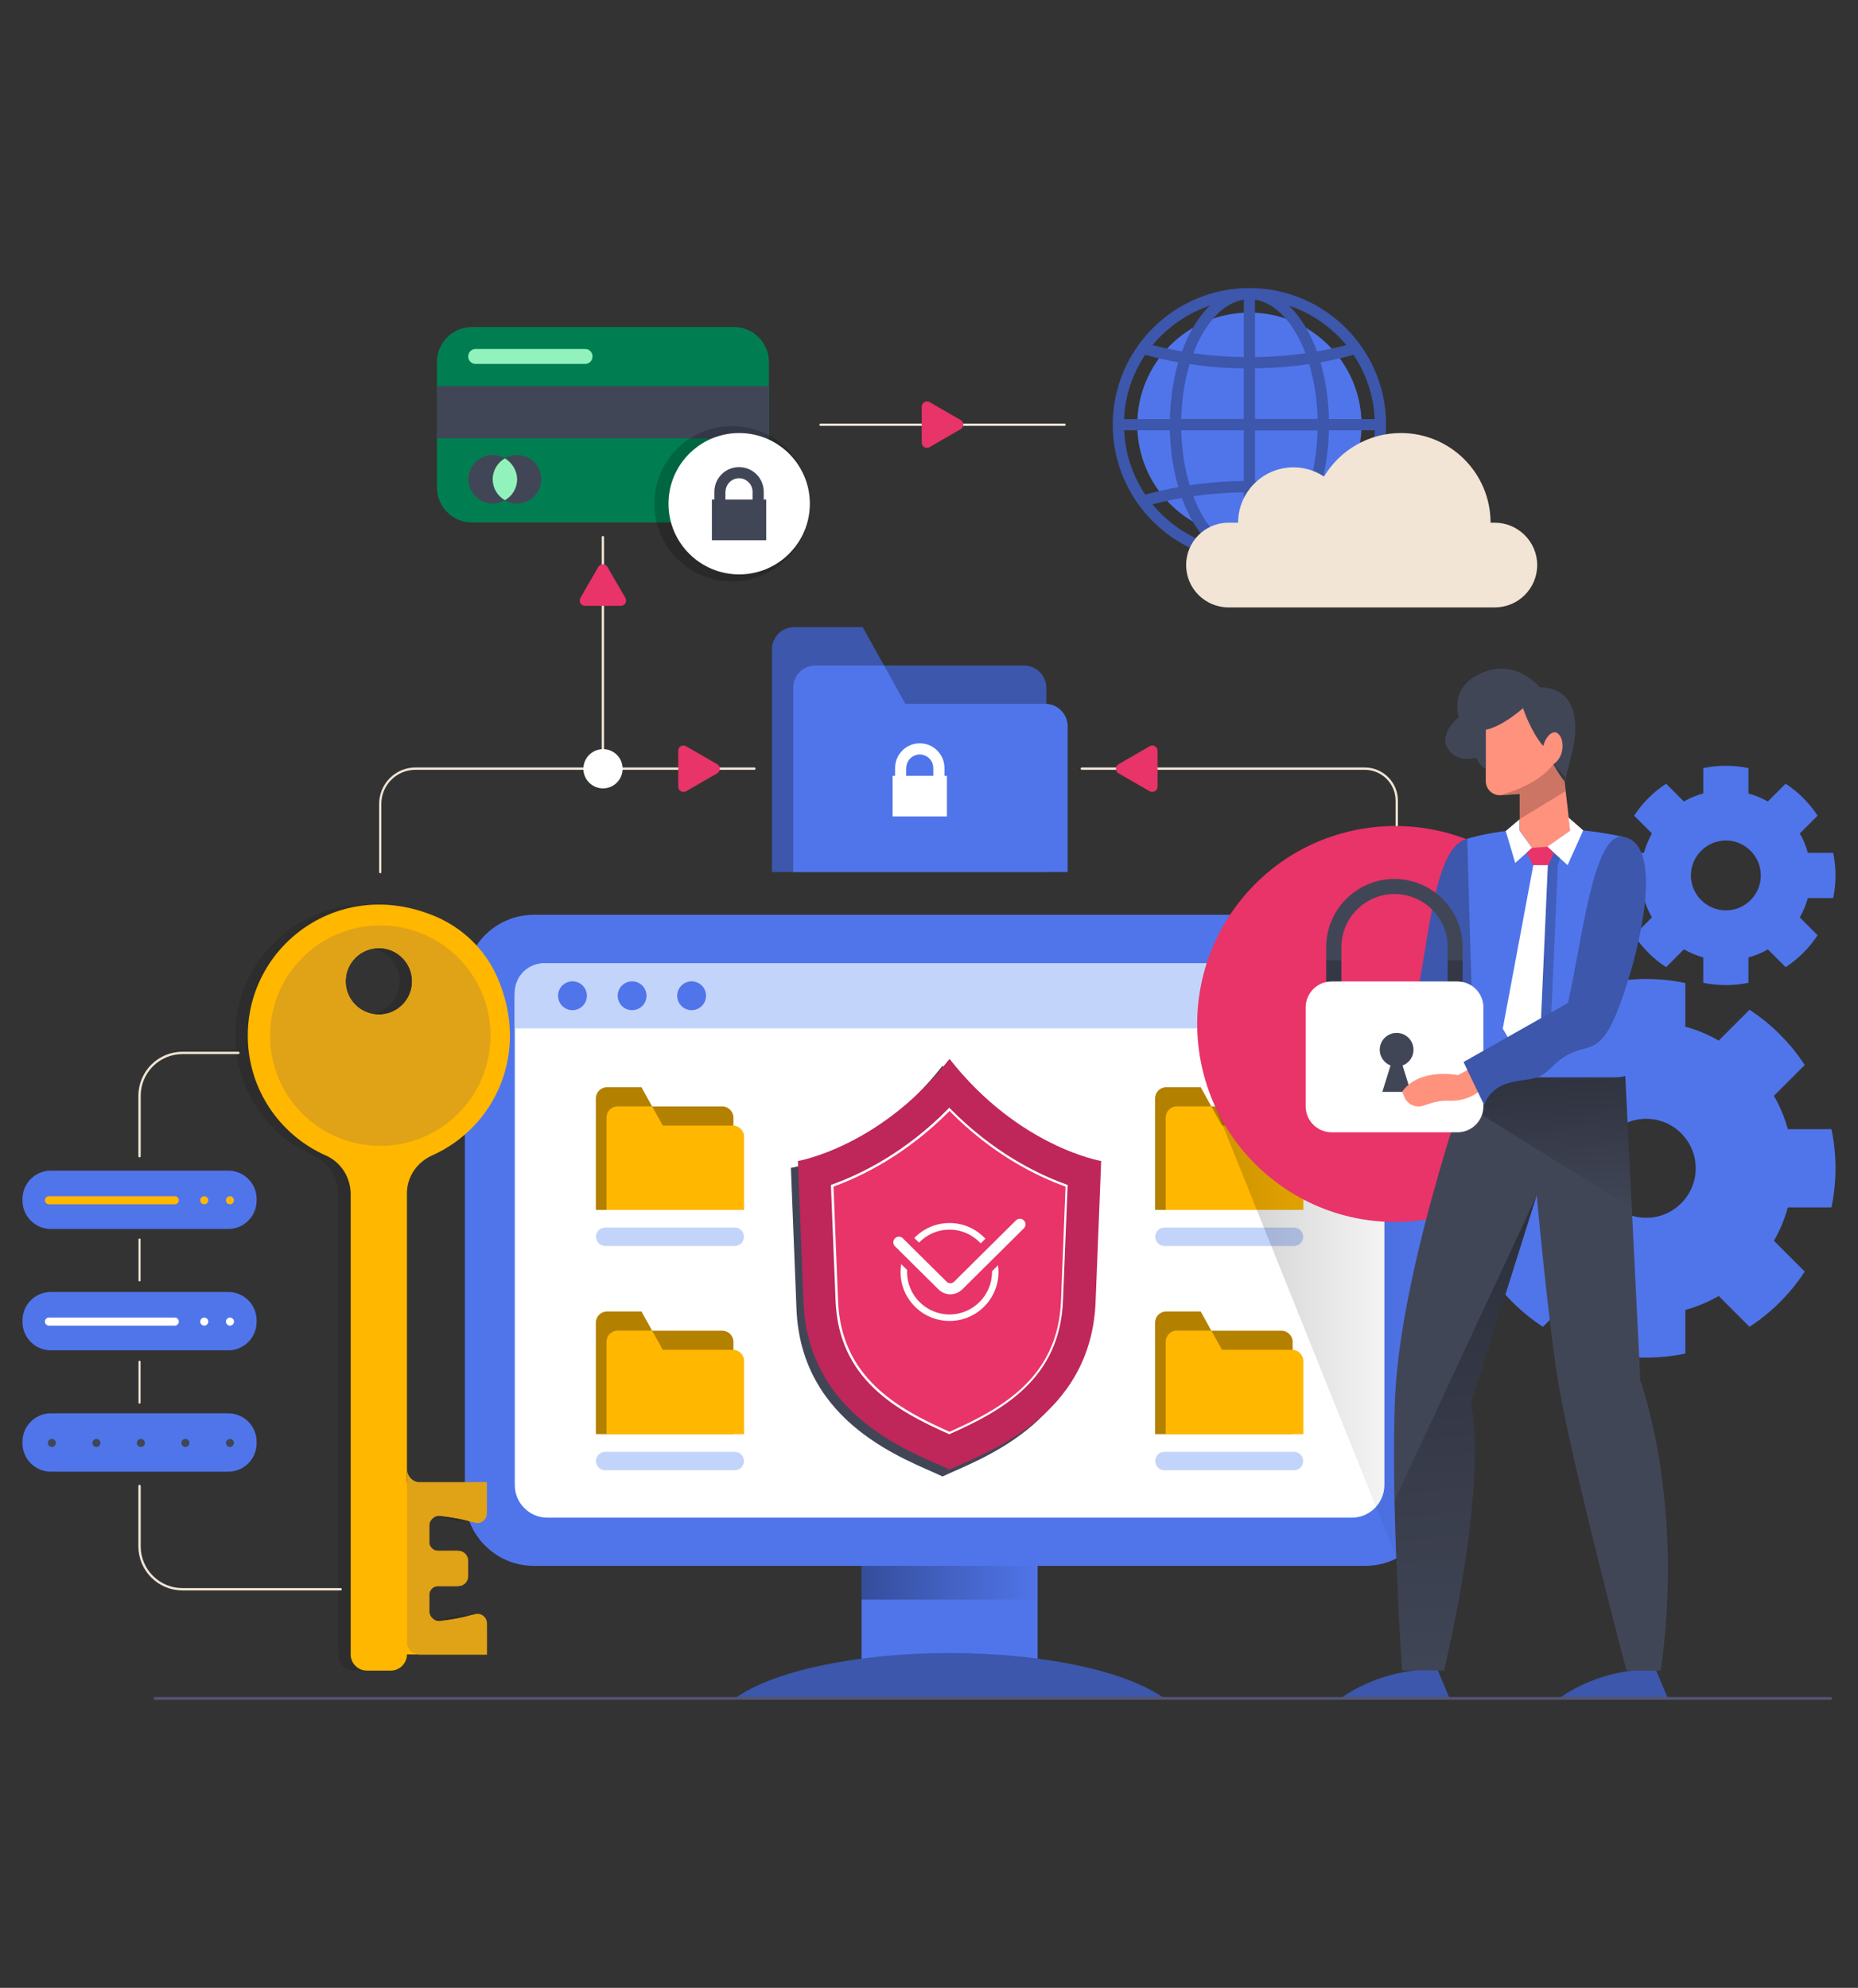 <?xml version="1.0" encoding="utf-8"?>
<!-- Generator: Adobe Illustrator 24.3.0, SVG Export Plug-In . SVG Version: 6.00 Build 0)  -->
<svg version="1.1" id="Layer_1" xmlns="http://www.w3.org/2000/svg" xmlns:xlink="http://www.w3.org/1999/xlink" x="0px" y="0px"
	 viewBox="0 0 143 153" style="enable-background:new 0 0 143 153;" xml:space="preserve">
<rect x="0" y="0" width="143" height="153" fill="#333333" stroke="none"/>
<style type="text/css">
	.st0{fill:#DCE8FF;}
	.st1{fill:#00B4EE;}
	.st2{fill:#B6CBFF;}
	.st3{fill:#007E51;}
	.st4{fill:#6DB25E;}
	.st5{fill:#E3E3E3;}
	.st6{fill:#5075EA;}
	.st7{fill:#FFFFFF;}
	.st8{fill:#FFC1AE;}
	.st9{fill:#222D3F;}
	.st10{fill:#E83468;}
	.st11{fill:#818181;}
	.st12{fill:#95D287;}
	.st13{fill:#C42258;}
	.st14{fill:#FF6196;}
	.st15{fill:#FFBDB3;}
	.st16{opacity:0.3;}
	.st17{fill:#9D80B0;}
	.st18{fill:#84A0D8;}
	.st19{fill:#B9C2FA;}
	.st20{fill:#303030;}
	.st21{fill:#404040;}
	.st22{fill:#737373;}
	.st23{fill:#DCE1FF;}
	.st24{fill:#5F6FD1;}
	.st25{fill:#2B1710;}
	.st26{fill:#272976;}
	.st27{fill:#E09A89;}
	.st28{fill:#E0B3A8;}
	.st29{fill:#B1B9F5;}
	.st30{fill:#EBEEFF;}
	.st31{fill:#F26C69;}
	.st32{fill:#EBE2DF;}
	.st33{fill:#4759C2;}
	.st34{fill:#FF9293;}
	.st35{fill:#FF7A52;}
	.st36{fill:#312E73;}
	.st37{fill:#D4D4D4;}
	.st38{fill:#3C388C;}
	.st39{fill:#BFBFBF;}
	.st40{fill:#D9D9D9;}
	.st41{fill:#CBC0A4;}
	.st42{fill:#F2E5D5;}
	.st43{fill:#366334;}
	.st44{fill:#011C19;}
	.st45{fill:#36564E;}
	.st46{fill:#E6E6E6;}
	.st47{fill:#B55900;}
	.st48{fill:#1F141D;}
	.st49{fill:#7B3400;}
	.st50{fill:#BF2155;}
	.st51{opacity:0.34;fill:url(#SVGID_1_);}
	.st52{fill:#3C57AB;}
	.st53{fill:#B38000;}
	.st54{fill:#FFB700;}
	.st55{fill:#C3D4FB;}
	.st56{opacity:0.2;fill:url(#SVGID_2_);}
	.st57{fill:#414657;}
	.st58{opacity:0.34;fill:url(#SVGID_3_);}
	.st59{opacity:0.2;}
	.st60{fill:#BF2659;}
	.st61{opacity:0.12;}
	.st62{fill:#92F2BB;}
	.st63{fill:#E0A217;}
	.st64{fill:#FF927D;}
	.st65{opacity:0.34;fill:url(#SVGID_4_);}
	.st66{fill:#535373;}
</style>
<g>
	<g>
		<g>
			<path class="st6" d="M140.96,92.93c0.2-0.97,0.31-1.98,0.31-3.01c0-1.03-0.11-2.04-0.31-3.01h-3.36
				c-0.25-0.91-0.61-1.77-1.07-2.57l2.37-2.37c-1.11-1.7-2.56-3.15-4.25-4.25l-2.37,2.37c-0.8-0.46-1.66-0.82-2.57-1.07v-3.36
				c-0.97-0.2-1.98-0.31-3.01-0.31c-1.03,0-2.04,0.11-3.01,0.31v3.36c-0.91,0.25-1.77,0.61-2.57,1.07l-2.37-2.37
				c-1.7,1.11-3.15,2.56-4.25,4.25l2.37,2.37c-0.46,0.8-0.82,1.66-1.07,2.57h-3.36c-0.2,0.97-0.31,1.98-0.31,3.01
				c0,1.03,0.11,2.04,0.31,3.01h3.36c0.25,0.91,0.61,1.77,1.07,2.57l-2.37,2.37c1.11,1.7,2.56,3.15,4.25,4.25l2.37-2.37
				c0.8,0.46,1.66,0.82,2.57,1.07v3.36c0.97,0.2,1.98,0.31,3.01,0.31c1.03,0,2.04-0.11,3.01-0.31v-3.36
				c0.91-0.25,1.77-0.61,2.57-1.07l2.37,2.37c1.7-1.11,3.15-2.56,4.25-4.25l-2.37-2.37c0.46-0.8,0.82-1.66,1.07-2.57H140.96z
				 M126.7,93.73c-2.1,0-3.81-1.71-3.81-3.81c0-2.1,1.71-3.81,3.81-3.81c2.1,0,3.81,1.71,3.81,3.81
				C130.51,92.02,128.8,93.73,126.7,93.73z"/>
		</g>
	</g>
	<g>
		<g>
			<path class="st6" d="M141.09,69.12c0.12-0.56,0.18-1.14,0.18-1.74c0-0.6-0.06-1.18-0.18-1.74h-1.95
				c-0.14-0.53-0.35-1.03-0.62-1.49l1.37-1.37c-0.64-0.98-1.48-1.82-2.46-2.46l-1.37,1.37c-0.46-0.26-0.96-0.47-1.49-0.62v-1.95
				c-0.56-0.12-1.14-0.18-1.74-0.18c-0.6,0-1.18,0.06-1.74,0.18v1.95c-0.53,0.14-1.03,0.35-1.49,0.62l-1.37-1.37
				c-0.98,0.64-1.82,1.48-2.46,2.46l1.37,1.37c-0.26,0.46-0.47,0.96-0.62,1.49h-1.95c-0.12,0.56-0.18,1.14-0.18,1.74
				c0,0.6,0.06,1.18,0.18,1.74h1.95c0.14,0.53,0.35,1.03,0.62,1.49l-1.37,1.37c0.64,0.98,1.48,1.82,2.46,2.46l1.37-1.37
				c0.46,0.26,0.96,0.47,1.49,0.62v1.95c0.56,0.12,1.14,0.18,1.74,0.18c0.6,0,1.18-0.06,1.74-0.18v-1.95
				c0.53-0.14,1.03-0.35,1.49-0.62l1.37,1.37c0.98-0.64,1.82-1.48,2.46-2.46l-1.37-1.37c0.26-0.46,0.47-0.96,0.62-1.49H141.09z
				 M132.83,70.07c-1.48,0-2.69-1.21-2.69-2.69s1.21-2.69,2.69-2.69c1.48,0,2.69,1.21,2.69,2.69S134.32,70.07,132.83,70.07z"/>
		</g>
	</g>
	<g>
		<path class="st42" d="M107.5,67.21c-0.05,0-0.09-0.04-0.09-0.09v-5.5c0-1.3-1.06-2.37-2.37-2.37H83.26
			c-0.05,0-0.09-0.04-0.09-0.09s0.04-0.09,0.09-0.09h21.78c1.4,0,2.55,1.14,2.55,2.55v5.5C107.59,67.17,107.55,67.21,107.5,67.21z"
			/>
	</g>
	<path class="st10" d="M89.09,57.78v2.77c0,0.31-0.34,0.5-0.61,0.35l-2.39-1.38c-0.27-0.16-0.27-0.54,0-0.7l2.39-1.38
		C88.75,57.28,89.09,57.47,89.09,57.78z"/>
	<rect x="66.31" y="115.53" class="st6" width="13.55" height="15.18"/>
	<linearGradient id="SVGID_1_" gradientUnits="userSpaceOnUse" x1="66.306" y1="119.33" x2="79.859" y2="119.33">
		<stop  offset="0" style="stop-color:#000000"/>
		<stop  offset="1" style="stop-color:#000000;stop-opacity:0"/>
	</linearGradient>
	<rect x="66.31" y="115.53" class="st51" width="13.55" height="7.59"/>
	<path class="st52" d="M89.6,130.72c-2.81-2.06-9.15-3.49-16.52-3.49c-7.37,0-13.7,1.44-16.52,3.49H89.6z"/>
	<path class="st6" d="M105.07,120.52H41.09c-2.93,0-5.31-2.38-5.31-5.31V75.72c0-2.93,2.38-5.31,5.31-5.31h63.98
		c2.93,0,5.31,2.38,5.31,5.31v39.49C110.38,118.15,108.01,120.52,105.07,120.52z"/>
	<path class="st7" d="M104.04,116.81H42.13c-1.39,0-2.51-1.13-2.51-2.51V76.64c0-1.39,1.13-2.51,2.51-2.51h61.91
		c1.39,0,2.51,1.13,2.51,2.51v37.65C106.55,115.68,105.43,116.81,104.04,116.81z"/>
	<g>
		<g>
			<g>
				<path class="st53" d="M56.45,93.12H45.86v-8.58c0-0.47,0.38-0.86,0.86-0.86h2.65l0.82,1.48h5.39c0.48,0,0.87,0.39,0.87,0.87
					V93.12z"/>
				<path class="st54" d="M57.26,93.12H46.68v-7.11c0-0.47,0.38-0.86,0.86-0.86h2.65l0.82,1.48h5.39c0.48,0,0.87,0.39,0.87,0.87
					V93.12z"/>
				<path class="st55" d="M56.55,95.9h-9.97c-0.39,0-0.71-0.32-0.71-0.71l0,0c0-0.39,0.32-0.71,0.71-0.71h9.97
					c0.39,0,0.71,0.32,0.71,0.71l0,0C57.26,95.58,56.95,95.9,56.55,95.9z"/>
			</g>
			<g>
				<path class="st53" d="M56.45,110.38H45.86v-8.58c0-0.47,0.38-0.86,0.86-0.86h2.65l0.82,1.48h5.39c0.48,0,0.87,0.39,0.87,0.87
					V110.38z"/>
				<path class="st54" d="M57.26,110.38H46.68v-7.11c0-0.47,0.38-0.86,0.86-0.86h2.65l0.82,1.48h5.39c0.48,0,0.87,0.39,0.87,0.87
					V110.38z"/>
				<path class="st55" d="M56.55,113.16h-9.97c-0.39,0-0.71-0.32-0.71-0.71l0,0c0-0.39,0.32-0.71,0.71-0.71h9.97
					c0.39,0,0.71,0.32,0.71,0.71l0,0C57.26,112.84,56.95,113.16,56.55,113.16z"/>
			</g>
		</g>
		<g>
			<g>
				<path class="st53" d="M99.48,93.12H88.9v-8.58c0-0.47,0.38-0.86,0.86-0.86h2.65l0.82,1.48h5.39c0.48,0,0.87,0.39,0.87,0.87
					V93.12z"/>
				<path class="st54" d="M100.3,93.12H89.72v-7.11c0-0.47,0.38-0.86,0.86-0.86h2.65l0.82,1.48h5.39c0.48,0,0.87,0.39,0.87,0.87
					V93.12z"/>
				<path class="st55" d="M99.59,95.9h-9.97c-0.39,0-0.71-0.32-0.71-0.71l0,0c0-0.39,0.32-0.71,0.71-0.71h9.97
					c0.39,0,0.71,0.32,0.71,0.71l0,0C100.3,95.58,99.98,95.9,99.59,95.9z"/>
			</g>
			<g>
				<path class="st53" d="M99.48,110.38H88.9v-8.58c0-0.47,0.38-0.86,0.86-0.86h2.65l0.82,1.48h5.39c0.48,0,0.87,0.39,0.87,0.87
					V110.38z"/>
				<path class="st54" d="M100.3,110.38H89.72v-7.11c0-0.47,0.38-0.86,0.86-0.86h2.65l0.82,1.48h5.39c0.48,0,0.87,0.39,0.87,0.87
					V110.38z"/>
				<path class="st55" d="M99.59,113.16h-9.97c-0.39,0-0.71-0.32-0.71-0.71l0,0c0-0.39,0.32-0.71,0.71-0.71h9.97
					c0.39,0,0.71,0.32,0.71,0.71l0,0C100.3,112.84,99.98,113.16,99.59,113.16z"/>
			</g>
		</g>
	</g>
	<linearGradient id="SVGID_2_" gradientUnits="userSpaceOnUse" x1="93.114" y1="98.061" x2="110.383" y2="98.061">
		<stop  offset="0" style="stop-color:#000000"/>
		<stop  offset="1" style="stop-color:#000000;stop-opacity:0"/>
	</linearGradient>
	<path class="st56" d="M93.11,84.11l14.62,36.41c1.47-0.03,2.65-1.22,2.65-2.7V75.6L93.11,84.11z"/>
	<path class="st55" d="M106.55,79.15H39.61v-2.74c0-1.26,1.02-2.28,2.28-2.28h62.39c1.26,0,2.28,1.02,2.28,2.28V79.15z"/>
	
		<ellipse transform="matrix(0.628 -0.778 0.778 0.628 -21.329 112.908)" class="st10" cx="107.39" cy="78.75" rx="15.24" ry="15.24"/>
	<path class="st52" d="M110.43,128.01l1.14,2.71h-8.38c0,0,2.21-1.75,5.62-2.14L110.43,128.01z"/>
	<path class="st52" d="M127.23,128.01l1.14,2.71H120c0,0,2.21-1.75,5.62-2.14L127.23,128.01z"/>
	<path class="st57" d="M125.02,81.43l1.23,24.84c0,0,3.42,9.2,1.57,22.31h-2.64c0,0-4.13-15.68-5.2-21.89
		c-0.79-4.6-1.71-14.69-1.71-14.69l-5.06,16.04c0,0,1.43,5.42-2.07,20.53h-3.23c0,0-0.92-13.53-0.53-21.24
		c0.53-10.41,6.29-26.18,6.29-26.18L125.02,81.43z"/>
	<linearGradient id="SVGID_3_" gradientUnits="userSpaceOnUse" x1="118.522" y1="80.172" x2="119.477" y2="93.862">
		<stop  offset="0" style="stop-color:#000000"/>
		<stop  offset="1" style="stop-color:#000000;stop-opacity:0"/>
	</linearGradient>
	<path class="st58" d="M125.02,81.43l-11.35-0.27c0,0-0.51,1.41-1.24,3.64L125.6,93L125.02,81.43z"/>
	<path class="st52" d="M112.92,64.56c-2.59,0.61-2.92,7.92-3.99,12.63l-7.31,4.34l0.86,3.53c0,0,0.33-1.28,1.9-1.71
		c1.57-0.43,2.1-0.04,3.19-1.11s1.59-1.25,2.87-1.6s2-1.68,3.07-5.03C114.58,72.26,115.98,63.84,112.92,64.56z"/>
	<path class="st6" d="M124.66,77.58l0.24-13.18c-7-1.51-11.97,0.16-11.97,0.16c0,0.61,0.53,18.36,0.53,18.36h10.76
		C127.27,82.92,124.41,80.57,124.66,77.58z"/>
	<polygon class="st59" points="119.34,79.17 117.59,81.15 116.42,79.17 118.78,66.59 118.34,65.38 120.26,65.38 119.9,66.59 	"/>
	<g>
		<g>
			<circle class="st6" cx="44.06" cy="76.64" r="1.11"/>
			<circle class="st6" cx="48.65" cy="76.64" r="1.11"/>
			<circle class="st6" cx="53.23" cy="76.64" r="1.11"/>
		</g>
	</g>
	<g>
		<path class="st57" d="M72.54,82.03c-5.33,6.79-11.67,7.86-11.67,7.86s0.27,6.71,0.43,10.86c0.36,8.91,8.55,11.61,11.24,12.89
			c2.69-1.28,10.88-3.98,11.24-12.89c0.17-4.15,0.43-10.86,0.43-10.86S77.87,88.82,72.54,82.03z"/>
		<path class="st60" d="M73.08,81.5c-5.33,6.79-11.67,7.86-11.67,7.86s0.27,6.71,0.43,10.86c0.36,8.91,8.55,11.61,11.24,12.89
			c2.69-1.28,10.88-3.98,11.24-12.89c0.17-4.15,0.43-10.86,0.43-10.86S78.41,88.29,73.08,81.5z"/>
		<path class="st10" d="M73.08,110.3c-4.1-1.82-8.44-4.27-8.68-10.18l-0.35-8.85c2.18-0.78,5.65-2.45,9.03-5.88
			c3.38,3.43,6.85,5.1,9.03,5.88l-0.35,8.85C81.52,106.02,77.18,108.48,73.08,110.3z"/>
		<g>
			<path class="st7" d="M73.08,110.4l-0.04-0.02c-4.1-1.82-8.49-4.26-8.73-10.26l-0.36-8.92l0.06-0.02
				c2.27-0.81,5.68-2.49,8.99-5.86l0.06-0.07l0.06,0.07c3.32,3.37,6.72,5.05,8.99,5.86l0.06,0.02l-0.36,8.92
				c-0.24,6-4.63,8.44-8.73,10.26L73.08,110.4z M64.15,91.33l0.35,8.79c0.23,5.88,4.55,8.29,8.58,10.08
				c4.04-1.79,8.35-4.2,8.58-10.08l0.35-8.79c-2.27-0.82-5.65-2.49-8.93-5.82C69.79,88.83,66.42,90.5,64.15,91.33z"/>
		</g>
	</g>
	<g>
		<g>
			<path class="st7" d="M76.35,97.85c0,0.02,0,0.03,0,0.05c0,1.8-1.47,3.27-3.27,3.27c-1.8,0-3.27-1.47-3.27-3.27
				c0-0.05,0-0.1,0.01-0.15l-0.46-0.46c-0.03,0.2-0.05,0.41-0.05,0.61c0,2.08,1.69,3.77,3.77,3.77s3.77-1.69,3.77-3.77
				c0-0.17-0.02-0.35-0.04-0.52L76.35,97.85z"/>
			<path class="st7" d="M73.08,94.64c0.91,0,1.78,0.39,2.4,1.06l0.36-0.36c-0.71-0.77-1.71-1.21-2.76-1.21c-1.02,0-2,0.42-2.71,1.15
				l0.36,0.36C71.35,95,72.19,94.64,73.08,94.64z"/>
		</g>
		<path class="st7" d="M73.14,99.62c-0.32,0-0.64-0.12-0.89-0.36l-3.37-3.34c-0.17-0.17-0.17-0.44,0-0.61l0,0
			c0.17-0.17,0.44-0.17,0.61,0l3.37,3.34c0.16,0.16,0.41,0.16,0.57,0l4.76-4.72c0.17-0.17,0.44-0.17,0.61,0l0,0
			c0.17,0.17,0.17,0.44,0,0.61l-4.76,4.72C73.78,99.5,73.46,99.62,73.14,99.62z"/>
	</g>
	<g>
		<path class="st6" d="M17.57,94.59H3.91c-1.2,0-2.18-0.98-2.18-2.18v-0.13c0-1.2,0.98-2.18,2.18-2.18h13.66
			c1.2,0,2.18,0.98,2.18,2.18v0.13C19.75,93.61,18.77,94.59,17.57,94.59z"/>
		<g>
			<path class="st54" d="M13.46,92.69h-9.7c-0.16,0-0.3-0.13-0.3-0.3v-0.02c0-0.16,0.13-0.3,0.3-0.3h9.7c0.16,0,0.3,0.13,0.3,0.3
				v0.02C13.76,92.55,13.63,92.69,13.46,92.69z"/>
			<g>
				<path class="st54" d="M16.03,92.38c0,0.17-0.14,0.31-0.31,0.31s-0.31-0.14-0.31-0.31s0.14-0.31,0.31-0.31
					S16.03,92.21,16.03,92.38z"/>
				<path class="st54" d="M18.01,92.38c0,0.17-0.14,0.31-0.31,0.31c-0.17,0-0.31-0.14-0.31-0.31s0.14-0.31,0.31-0.31
					C17.87,92.07,18.01,92.21,18.01,92.38z"/>
			</g>
		</g>
	</g>
	<g>
		<path class="st6" d="M17.57,103.93H3.91c-1.2,0-2.18-0.98-2.18-2.18v-0.13c0-1.2,0.98-2.18,2.18-2.18h13.66
			c1.2,0,2.18,0.98,2.18,2.18v0.13C19.75,102.95,18.77,103.93,17.57,103.93z"/>
		<path class="st7" d="M13.46,102.03h-9.7c-0.16,0-0.3-0.13-0.3-0.3v-0.02c0-0.16,0.13-0.3,0.3-0.3h9.7c0.16,0,0.3,0.13,0.3,0.3
			v0.02C13.76,101.89,13.63,102.03,13.46,102.03z"/>
		<g>
			<path class="st7" d="M16.03,101.72c0,0.17-0.14,0.31-0.31,0.31s-0.31-0.14-0.31-0.31s0.14-0.31,0.31-0.31
				S16.03,101.55,16.03,101.72z"/>
			<path class="st7" d="M18.01,101.72c0,0.17-0.14,0.31-0.31,0.31c-0.17,0-0.31-0.14-0.31-0.31s0.14-0.31,0.31-0.31
				C17.87,101.41,18.01,101.55,18.01,101.72z"/>
		</g>
	</g>
	<g>
		<path class="st6" d="M17.57,113.27H3.91c-1.2,0-2.18-0.98-2.18-2.18v-0.13c0-1.2,0.98-2.18,2.18-2.18h13.66
			c1.2,0,2.18,0.98,2.18,2.18v0.13C19.75,112.29,18.77,113.27,17.57,113.27z"/>
		<g>
			<path class="st57" d="M14.58,111.06c0,0.17-0.14,0.31-0.31,0.31c-0.17,0-0.31-0.14-0.31-0.31s0.14-0.31,0.31-0.31
				C14.44,110.75,14.58,110.89,14.58,111.06z"/>
			<path class="st57" d="M11.15,111.06c0,0.17-0.14,0.31-0.31,0.31s-0.31-0.14-0.31-0.31s0.14-0.31,0.31-0.31
				S11.15,110.89,11.15,111.06z"/>
			<path class="st57" d="M7.73,111.06c0,0.17-0.14,0.31-0.31,0.31c-0.17,0-0.31-0.14-0.31-0.31s0.14-0.31,0.31-0.31
				C7.59,110.75,7.73,110.89,7.73,111.06z"/>
			<path class="st57" d="M4.3,111.06c0,0.17-0.14,0.31-0.31,0.31c-0.17,0-0.31-0.14-0.31-0.31s0.14-0.31,0.31-0.31
				C4.16,110.75,4.3,110.89,4.3,111.06z"/>
			<path class="st57" d="M18.01,111.06c0,0.17-0.14,0.31-0.31,0.31c-0.17,0-0.31-0.14-0.31-0.31s0.14-0.31,0.31-0.31
				C17.87,110.75,18.01,110.89,18.01,111.06z"/>
		</g>
	</g>
	<g class="st61">
		<path d="M32.07,116.59c1.06,0.08,2.2,0.23,3.21,0.52c0.62,0.18,1.23-0.3,1.23-0.95l0-2.07h-6.15V91.84c0-1.27,0.78-2.39,1.94-2.91
			c4.79-2.13,7.61-7.89,4.98-13.79c-0.92-2.06-2.62-3.7-4.69-4.59c-7.38-3.15-14.48,2.18-14.48,9.16c0,4.13,2.48,7.67,6.02,9.23
			c1.17,0.52,1.9,1.7,1.9,2.98v35.42c0,0.68,0.56,1.24,1.24,1.24h1.85c0.68,0,1.24-0.56,1.24-1.24l0,0h6.15l0-2.07
			c0-0.65-0.61-1.13-1.23-0.95c-1.01,0.29-2.15,0.44-3.21,0.52l0-2.76h2.18c0.45,0,0.81-0.36,0.81-0.81v-1.1
			c0-0.45-0.36-0.81-0.81-0.81h-2.18L32.07,116.59z M25.64,75.53c0-1.42,1.15-2.56,2.56-2.56c1.42,0,2.56,1.15,2.56,2.56
			c0,1.42-1.15,2.56-2.56,2.56C26.79,78.1,25.64,76.95,25.64,75.53z"/>
	</g>
	<g>
		<path class="st42" d="M29.27,67.21c-0.05,0-0.09-0.04-0.09-0.09v-5.25c0-1.54,1.25-2.8,2.8-2.8h26.08c0.05,0,0.09,0.04,0.09,0.09
			s-0.04,0.09-0.09,0.09H31.97c-1.44,0-2.62,1.17-2.62,2.62v5.25C29.36,67.17,29.32,67.21,29.27,67.21z"/>
	</g>
	<g>
		<circle class="st6" cx="96.16" cy="32.69" r="8.63"/>
		<path class="st52" d="M96.16,22.17c-5.8,0-10.52,4.72-10.52,10.52c0,5.8,4.72,10.52,10.52,10.52c5.8,0,10.52-4.72,10.52-10.52
			C106.68,26.89,101.96,22.17,96.16,22.17z M96.59,28.35c1.43-0.02,2.82-0.13,4.17-0.33c0.38,1.26,0.61,2.7,0.65,4.23h-4.82V28.35z
			 M96.59,27.49v-4.42c1.61,0.24,3.01,1.82,3.89,4.12C99.21,27.37,97.9,27.47,96.59,27.49z M95.73,23.07v4.42
			c-1.31-0.02-2.62-0.12-3.89-0.3C92.72,24.89,94.12,23.31,95.73,23.07z M95.73,28.35v3.9h-4.82c0.04-1.53,0.27-2.97,0.65-4.23
			C92.91,28.23,94.3,28.34,95.73,28.35z M90.04,32.26h-3.53c0.08-1.83,0.67-3.52,1.63-4.95c0.83,0.23,1.68,0.43,2.54,0.58
			C90.31,29.2,90.08,30.68,90.04,32.26z M90.04,33.12c0.04,1.58,0.26,3.06,0.65,4.37c-0.87,0.16-1.72,0.35-2.54,0.58
			c-0.96-1.43-1.55-3.12-1.63-4.95H90.04z M90.91,33.12h4.82v3.9c-1.43,0.02-2.82,0.13-4.17,0.33
			C91.18,36.09,90.95,34.65,90.91,33.12z M95.73,37.89v4.42c-1.61-0.24-3.01-1.82-3.89-4.12C93.11,38.01,94.42,37.91,95.73,37.89z
			 M96.59,42.31v-4.42c1.31,0.02,2.62,0.12,3.89,0.3C99.6,40.49,98.2,42.07,96.59,42.31z M96.59,37.03v-3.9h4.82
			c-0.04,1.53-0.27,2.97-0.65,4.23C99.41,37.15,98.02,37.05,96.59,37.03z M102.28,33.12h3.53c-0.08,1.83-0.67,3.52-1.63,4.95
			c-0.83-0.23-1.68-0.43-2.54-0.58C102.01,36.18,102.24,34.7,102.28,33.12z M102.28,32.26c-0.04-1.58-0.26-3.06-0.65-4.37
			c0.87-0.16,1.72-0.35,2.54-0.58c0.96,1.43,1.55,3.12,1.63,4.95H102.28z M103.62,26.56c-0.73,0.19-1.49,0.36-2.26,0.49
			c-0.53-1.46-1.27-2.67-2.14-3.52C100.95,24.11,102.47,25.18,103.62,26.56z M93.11,23.53c-0.88,0.85-1.61,2.06-2.14,3.52
			c-0.77-0.13-1.53-0.3-2.26-0.49C89.85,25.18,91.37,24.11,93.11,23.53z M88.7,38.82c0.73-0.19,1.49-0.36,2.26-0.49
			c0.53,1.46,1.27,2.67,2.14,3.52C91.37,41.27,89.85,40.21,88.7,38.82z M99.21,41.85c0.88-0.85,1.61-2.06,2.14-3.52
			c0.77,0.13,1.53,0.3,2.26,0.49C102.47,40.21,100.95,41.27,99.21,41.85z"/>
	</g>
	<g>
		<path class="st42" d="M10.74,89.08c-0.05,0-0.09-0.04-0.09-0.09v-4.65c0-1.87,1.52-3.39,3.39-3.39h4.31
			c0.05,0,0.09,0.04,0.09,0.09c0,0.05-0.04,0.09-0.09,0.09h-4.31c-1.77,0-3.21,1.44-3.21,3.21v4.65
			C10.83,89.04,10.79,89.08,10.74,89.08z"/>
	</g>
	<g>
		<path class="st42" d="M26.21,122.41H14.04c-1.87,0-3.39-1.52-3.39-3.39v-4.65c0-0.05,0.04-0.09,0.09-0.09
			c0.05,0,0.09,0.04,0.09,0.09v4.65c0,1.77,1.44,3.21,3.21,3.21h12.18c0.05,0,0.09,0.04,0.09,0.09S26.26,122.41,26.21,122.41z"/>
	</g>
	<g>
		<g>
			<path class="st42" d="M10.74,98.63c-0.04,0-0.08-0.04-0.08-0.08V95.4c0-0.04,0.04-0.08,0.08-0.08c0.04,0,0.08,0.04,0.08,0.08
				v3.15C10.82,98.59,10.78,98.63,10.74,98.63z"/>
		</g>
		<g>
			<path class="st42" d="M10.74,108.04c-0.04,0-0.08-0.04-0.08-0.08v-3.15c0-0.04,0.04-0.08,0.08-0.08c0.04,0,0.08,0.04,0.08,0.08
				v3.15C10.82,108,10.78,108.04,10.74,108.04z"/>
		</g>
	</g>
	<g>
		<path class="st3" d="M56.49,40.21H36.32c-1.49,0-2.69-1.21-2.69-2.69v-9.66c0-1.49,1.21-2.69,2.69-2.69h20.17
			c1.49,0,2.69,1.21,2.69,2.69v9.66C59.18,39.01,57.97,40.21,56.49,40.21z"/>
		<rect x="33.63" y="29.71" class="st57" width="25.55" height="4.02"/>
		<g>
			<path class="st57" d="M39.79,36.89c0,1.03-0.84,1.87-1.87,1.87c-1.03,0-1.87-0.84-1.87-1.87c0-1.03,0.84-1.87,1.87-1.87
				C38.95,35.02,39.79,35.86,39.79,36.89z"/>
			<path class="st57" d="M41.66,36.89c0,1.03-0.84,1.87-1.87,1.87c-1.03,0-1.87-0.84-1.87-1.87c0-1.03,0.84-1.87,1.87-1.87
				C40.83,35.02,41.66,35.86,41.66,36.89z"/>
		</g>
		<path class="st62" d="M38.86,35.28c-0.56,0.32-0.94,0.92-0.94,1.61c0,0.69,0.38,1.29,0.94,1.61c0.56-0.32,0.94-0.92,0.94-1.61
			C39.79,36.2,39.41,35.61,38.86,35.28z"/>
		<path class="st62" d="M45.04,28.01H36.6c-0.31,0-0.56-0.25-0.56-0.56v-0.03c0-0.31,0.25-0.56,0.56-0.56h8.44
			c0.31,0,0.56,0.25,0.56,0.56v0.03C45.6,27.76,45.35,28.01,45.04,28.01z"/>
	</g>
	<circle class="st59" cx="56.34" cy="38.77" r="5.98"/>
	<g>
		<path class="st42" d="M46.4,59.26c-0.05,0-0.09-0.04-0.09-0.09V41.34c0-0.05,0.04-0.09,0.09-0.09c0.05,0,0.09,0.04,0.09,0.09
			v17.83C46.49,59.22,46.45,59.26,46.4,59.26z"/>
	</g>
	<path class="st7" d="M47.92,59.17c0,0.83-0.68,1.51-1.51,1.51c-0.83,0-1.51-0.68-1.51-1.51c0-0.83,0.68-1.51,1.51-1.51
		C47.24,57.65,47.92,58.33,47.92,59.17z"/>
	<g>
		<path class="st42" d="M81.93,32.78H63.15c-0.05,0-0.09-0.04-0.09-0.09c0-0.05,0.04-0.09,0.09-0.09h18.78
			c0.05,0,0.09,0.04,0.09,0.09C82.02,32.74,81.98,32.78,81.93,32.78z"/>
	</g>
	<g>
		<path class="st54" d="M33.03,116.59c1.06,0.08,2.2,0.23,3.21,0.52c0.62,0.18,1.23-0.3,1.23-0.95l0-2.07h-6.15V91.84
			c0-1.27,0.78-2.39,1.94-2.91c4.79-2.13,7.61-7.89,4.98-13.79c-0.92-2.06-2.62-3.7-4.69-4.59c-7.38-3.15-14.48,2.18-14.48,9.16
			c0,4.13,2.48,7.67,6.02,9.23c1.17,0.52,1.9,1.7,1.9,2.98v35.42c0,0.68,0.56,1.24,1.24,1.24h1.85c0.68,0,1.24-0.56,1.24-1.24l0,0
			h6.15l0-2.07c0-0.65-0.61-1.13-1.23-0.95c-1.01,0.29-2.15,0.44-3.21,0.52v-2.76h2.18c0.45,0,0.81-0.36,0.81-0.81v-1.1
			c0-0.45-0.36-0.81-0.81-0.81h-2.18V116.59z M26.6,75.53c0-1.42,1.15-2.56,2.56-2.56s2.56,1.15,2.56,2.56
			c0,1.42-1.15,2.56-2.56,2.56S26.6,76.95,26.6,75.53z"/>
		<path class="st63" d="M33.91,116.67c0.89,0.1,1.79,0.26,2.6,0.52c0.48,0.15,0.96-0.2,0.96-0.7l0-2.4h-5.12
			c-0.57,0-1.02-0.46-1.02-1.02v13.35c0,0.54,0.46,0.94,1.01,0.93c0.01,0,0.01,0,0.02,0h5.12l0-2.4c0-0.5-0.48-0.86-0.96-0.7
			c-0.81,0.26-1.71,0.42-2.6,0.52c-0.47,0.05-0.88-0.32-0.88-0.8v-1.2c0-0.38,0.31-0.69,0.69-0.69h1.55c0.41,0,0.75-0.34,0.75-0.75
			v-1.22c0-0.41-0.34-0.75-0.75-0.75h-1.55c-0.38,0-0.69-0.31-0.69-0.69v-1.2C33.03,117,33.44,116.62,33.91,116.67z"/>
		<path class="st63" d="M29.27,88.19c4.69,0,8.48-3.8,8.48-8.48c0-4.69-3.8-8.48-8.48-8.48s-8.48,3.8-8.48,8.48
			C20.78,84.4,24.58,88.19,29.27,88.19z M29.16,72.97c1.42,0,2.56,1.15,2.56,2.56c0,1.42-1.15,2.56-2.56,2.56s-2.56-1.15-2.56-2.56
			C26.6,74.12,27.74,72.97,29.16,72.97z"/>
	</g>
	<path class="st10" d="M52.2,57.78v2.77c0,0.31,0.34,0.5,0.61,0.35l2.39-1.38c0.27-0.16,0.27-0.54,0-0.7l-2.39-1.38
		C52.53,57.28,52.2,57.47,52.2,57.78z"/>
	<path class="st10" d="M47.79,46.63h-2.77c-0.31,0-0.5-0.34-0.35-0.61l1.38-2.39c0.16-0.27,0.54-0.27,0.7,0l1.38,2.39
		C48.29,46.29,48.1,46.63,47.79,46.63z"/>
	<path class="st10" d="M70.94,34.07v-2.77c0-0.31,0.34-0.5,0.61-0.35l2.39,1.38c0.27,0.16,0.27,0.54,0,0.7l-2.39,1.38
		C71.28,34.58,70.94,34.38,70.94,34.07z"/>
	<path class="st64" d="M114.35,56.17v3.95c0,0.63,0.54,1.13,1.17,1.09l1.44-0.1v2.83l1.32,1.82l2.57-1.82l-0.43-3.78
		c0,0,0.84-3.58,0.21-4.83c-0.62-1.25-2.8-2.09-3.97-1.92C115.47,53.56,113.76,54.72,114.35,56.17z"/>
	<polygon class="st7" points="116.95,63.94 117.91,65.26 116.62,66.42 115.89,63.96 116.95,63.06 	"/>
	<polygon class="st7" points="120.84,63.94 119.09,65.17 120.65,66.59 121.85,63.91 120.72,62.92 	"/>
	<polygon class="st10" points="117.91,65.26 119.09,65.17 119.58,65.62 119.18,66.59 117.97,66.59 117.5,65.63 	"/>
	<polygon class="st7" points="118.57,79.17 116.83,81.15 115.66,79.17 118.01,66.59 119.13,66.59 	"/>
	<g>
		<g>
			<path class="st57" d="M112.58,78.16h-10.51V72.9c0-2.9,2.36-5.25,5.25-5.25c2.9,0,5.25,2.36,5.25,5.25V78.16z M103.24,77h8.18
				V72.9c0-2.26-1.84-4.09-4.09-4.09c-2.26,0-4.09,1.84-4.09,4.09V77z"/>
		</g>
		<polygon class="st59" points="111.42,73.91 111.42,77 103.24,77 103.24,73.91 102.08,73.91 102.08,78.16 112.58,78.16 
			112.58,73.91 		"/>
		<path class="st7" d="M112.17,87.15h-9.68c-1.11,0-2-0.9-2-2v-7.61c0-1.11,0.9-2,2-2h9.68c1.11,0,2,0.9,2,2v7.61
			C114.17,86.25,113.28,87.15,112.17,87.15z"/>
		<path class="st57" d="M108.79,80.8c0-0.72-0.58-1.3-1.3-1.3c-0.72,0-1.3,0.58-1.3,1.3c0,0.55,0.35,1.02,0.83,1.21l-0.63,2.03h2.19
			l-0.63-2.03C108.44,81.82,108.79,81.35,108.79,80.8z"/>
	</g>
	<path class="st42" d="M115.04,40.23h-0.32c0-3.81-3.09-6.9-6.9-6.9c-2.51,0-4.71,1.34-5.92,3.35c-0.67-0.45-1.48-0.71-2.35-0.71
		c-2.35,0-4.26,1.91-4.26,4.26h-0.74c-1.8,0-3.26,1.46-3.26,3.26c0,1.8,1.46,3.26,3.26,3.26h20.5c1.8,0,3.26-1.46,3.26-3.26
		C118.31,41.7,116.84,40.23,115.04,40.23z"/>
	<g>
		<circle class="st7" cx="56.89" cy="38.77" r="5.44"/>
		<path class="st57" d="M58.78,38.45v-0.6c0-1.05-0.85-1.9-1.9-1.9c-1.05,0-1.9,0.85-1.9,1.9v0.6h-0.19v3.13h4.18v-3.13H58.78z
			 M55.84,37.85c0-0.57,0.47-1.04,1.04-1.04s1.04,0.47,1.04,1.04v0.6h-2.09V37.85z"/>
	</g>
	<g>
		<path class="st52" d="M80.54,67.12H59.41V49.98c0-0.95,0.77-1.71,1.71-1.71h5.28l1.64,2.95h10.76c0.95,0,1.73,0.77,1.73,1.73
			V67.12z"/>
		<path class="st6" d="M82.17,67.12H61.05V52.93c0-0.95,0.77-1.71,1.71-1.71h5.28l1.64,2.95h10.76c0.95,0,1.73,0.77,1.73,1.73V67.12
			z"/>
	</g>
	<path class="st7" d="M72.69,59.71v-0.6c0-1.05-0.85-1.9-1.9-1.9c-1.05,0-1.9,0.85-1.9,1.9v0.6H68.7v3.13h4.18v-3.13H72.69z
		 M69.75,59.11c0-0.57,0.47-1.04,1.04-1.04c0.57,0,1.04,0.47,1.04,1.04v0.6h-2.09V59.11z"/>
	<path class="st57" d="M117.22,54.51c0,0,0.57,1.76,1.55,2.91c0.23-0.82,0.75-1.19,1.05-1.02c0.64,0.37,0.62,1.88-0.27,2.42
		c0.27,0.52,0.86,1.34,0.86,1.34s0.38-1.33,0.64-2.5c0.48-2.12,0.23-4.74-2.55-4.76c0,0-1.69-2.14-4.24-1.19
		c-2.84,1.05-1.98,3.48-1.98,3.48s-1.8,1.42-0.66,2.68c0.75,0.83,2,0.45,2,0.45s0.23,0.59,0.73,0.87v-3.03
		C114.35,56.17,115.4,56.06,117.22,54.51z"/>
	<path class="st64" d="M113.43,82.08l-1.21,0.67c0,0-2.97-0.61-4.3,1.27l0.16,0.4c0.24,0.59,0.9,0.89,1.5,0.67
		c0.53-0.19,1.22-0.41,1.95-0.37c1.78,0.08,2.67-1.07,2.67-1.07L113.43,82.08z"/>
	<path class="st59" d="M120.49,60.9l-0.08-0.75c0,0,0.03-0.12,0.07-0.33l-0.93-1c-1.12,1.54-3.76,2.36-4.25,2.37
		c0.07,0.01,0.14,0.01,0.21,0.01l1.44-0.1v1.95L120.49,60.9z"/>
	<path class="st52" d="M124.9,64.4c-2.27-0.33-3.15,8.09-4.22,12.79l-8.04,4.55l1.59,3.32c0,0,0.33-1.28,1.9-1.71
		c1.57-0.43,2.1-0.04,3.19-1.11c1.09-1.07,1.59-1.25,2.87-1.6s2-1.68,3.07-5.03C126.33,72.26,128,64.85,124.9,64.4z"/>
	<linearGradient id="SVGID_4_" gradientUnits="userSpaceOnUse" x1="111.72" y1="90.632" x2="114.438" y2="129.589">
		<stop  offset="0" style="stop-color:#000000"/>
		<stop  offset="1" style="stop-color:#000000;stop-opacity:0"/>
	</linearGradient>
	<path class="st65" d="M107.91,128.58h3.23c3.49-15.11,2.07-20.53,2.07-20.53l5.06-16.04l-10.94,23.48
		C107.47,122.05,107.91,128.58,107.91,128.58z"/>
	<g>
		<rect x="11.85" y="130.61" class="st66" width="129.13" height="0.22"/>
	</g>
</g>
</svg>
